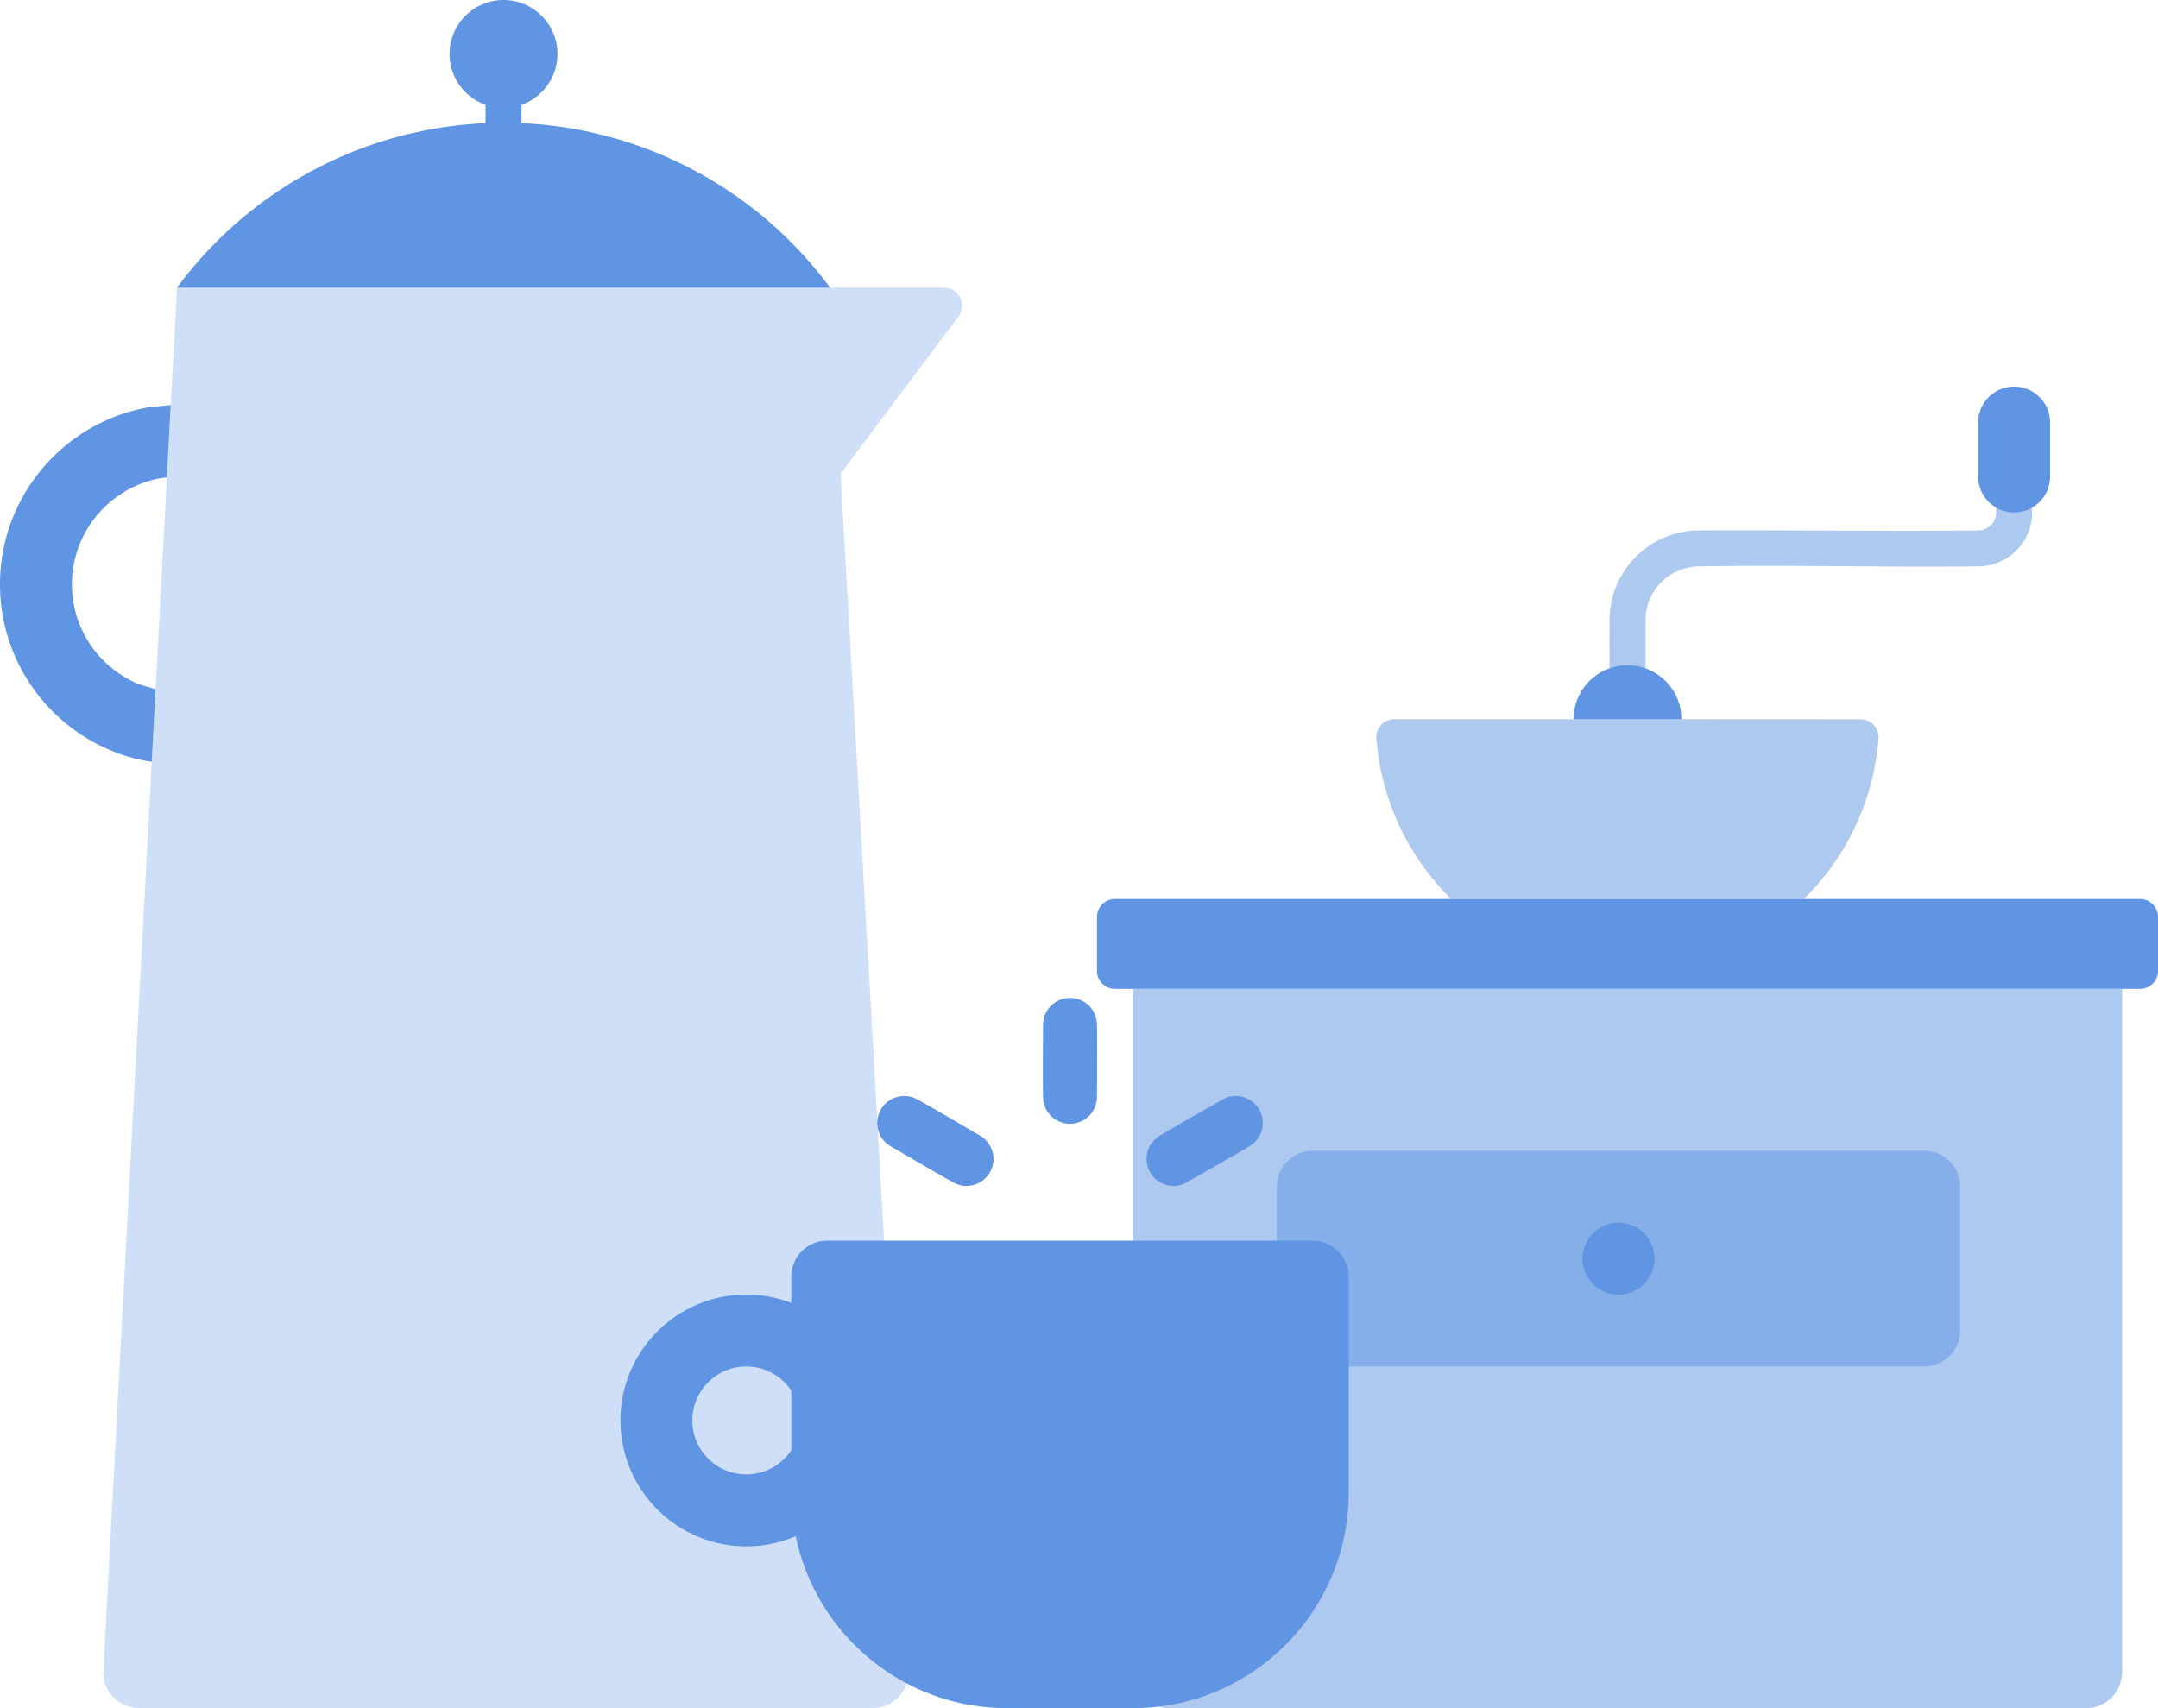 <svg viewBox="0 0 240 190" xmlns="http://www.w3.org/2000/svg" fill-rule="evenodd" clip-rule="evenodd" stroke-linejoin="round" stroke-miterlimit="1.414"><path fill="none" d="M0 0h240v190H0z"/><clipPath id="a"><path d="M0 0h240v190H0z"/></clipPath><g clip-path="url(#a)" fill="#5f95e3"><path d="M92.316 32H105a2 2 0 0 1 1.6 3.2L93.489 52.682m7.545 133.092A3.997 3.997 0 0 1 97.041 190H15.493a3.999 3.999 0 0 1-3.995-4.213L19.684 32h72.632l8.718 153.774z" fill-opacity=".3"/><path d="M18.989 45.055l-.429 8.057-.468.038c-1.09.174-2.154.5-3.154.967a12.12 12.12 0 0 0-3.917 2.927 12.032 12.032 0 0 0-2.023 3.159 12.065 12.065 0 0 0-.691 7.51c.252 1.091.66 2.146 1.207 3.123a12.103 12.103 0 0 0 5.957 5.28l1.835.55-.429 8.073a18.475 18.475 0 0 1-4.207-1.127c-.753-.3-1.488-.64-2.2-1.027a20.122 20.122 0 0 1-7.938-7.843 19.901 19.901 0 0 1-2.019-5.228 20.125 20.125 0 0 1-.222-7.929 19.876 19.876 0 0 1 1.378-4.59 20.027 20.027 0 0 1 3.054-4.898 20.145 20.145 0 0 1 6.392-5.017 19.896 19.896 0 0 1 5.47-1.789l2.404-.236zM54 11.658A6.006 6.006 0 0 1 50 6c0-3.311 2.689-6 6-6s6 2.689 6 6a6.006 6.006 0 0 1-4 5.658v2.04A45.116 45.116 0 0 1 92.316 32H19.684A45.116 45.116 0 0 1 54 13.698v-2.04z"/><path d="M218 132c0-2.208-1.792-4-4-4h-68c-2.208 0-4 1.792-4 4v16c0 2.208 1.792 4 4 4h68c2.208 0 4-1.792 4-4v-16z" fill-opacity=".5"/><path d="M236 110v76c0 2.208-1.792 4-4 4H130c-2.208 0-4-1.792-4-4v-76h110zm-35.389-10a28.027 28.027 0 0 0 8.309-17.88 1.987 1.987 0 0 0-1.982-2.106C198.147 80 163.853 80 155.062 80a2 2 0 0 0-1.997 2.121A28.12 28.12 0 0 0 161.389 100h39.222zM183 76h-4c0-2.375-.014-4.749.001-7.124a10.023 10.023 0 0 1 2.67-6.679 9.997 9.997 0 0 1 7.205-3.196c10.391-.063 20.783.128 31.173-.002.214-.008.424-.044.625-.116a2.018 2.018 0 0 0 1.192-1.163c.091-.235.131-.481.134-.733V53h4v4.012a6.046 6.046 0 0 1-.303 1.872 6.026 6.026 0 0 1-1.561 2.463 6.021 6.021 0 0 1-3.396 1.607 6.499 6.499 0 0 1-.591.044c-10.432.131-20.867-.19-31.298.004a6.145 6.145 0 0 0-1.874.349 6.04 6.04 0 0 0-2.375 1.567 6.024 6.024 0 0 0-1.251 2.059 6.123 6.123 0 0 0-.351 2.029V76z" fill-opacity=".5"/><path d="M180 136c2.208 0 4 1.792 4 4s-1.792 4-4 4-4-1.792-4-4 1.792-4 4-4zm58-36a2 2 0 0 1 2 2v6a2 2 0 0 1-2 2H124a2 2 0 0 1-2-2v-6a2 2 0 0 1 2-2h114zm-51-20a6 6 0 1 0-12 0h12zm33-33c0-2.208 1.792-4 4-4s4 1.792 4 4v6c0 2.208-1.792 4-4 4s-4-1.792-4-4v-6zM146 138c2.208 0 4 1.792 4 4v24c0 13.246-10.754 24-24 24h-14c-11.575 0-21.247-8.212-23.503-19.122l-.207.087A14.007 14.007 0 0 1 83 172c-1.81 0-3.614-.35-5.29-1.035a14.092 14.092 0 0 1-7.329-6.898 13.924 13.924 0 0 1-1.245-4.11 14.102 14.102 0 0 1 .115-4.606c.248-1.293.681-2.55 1.282-3.722a14.072 14.072 0 0 1 6.553-6.32 13.92 13.92 0 0 1 5.733-1.308h.362c.653.013 1.304.062 1.95.16.98.15 1.943.406 2.869.76V142c0-2.208 1.792-4 4-4h54zm-58 16.685a6.09 6.09 0 0 0-2.342-2.065 5.908 5.908 0 0 0-2.421-.615c-.106-.004-.211-.005-.316-.004a5.913 5.913 0 0 0-2.449.556 6.061 6.061 0 0 0-3.004 3.114 5.913 5.913 0 0 0-.428 1.632 5.94 5.94 0 0 0 .787 3.737 6.084 6.084 0 0 0 2.778 2.463c.729.319 1.52.486 2.315.496a5.99 5.99 0 0 0 2.343-.44A6.028 6.028 0 0 0 88 161.314v-6.629zm12.682-32.773c.242.014.48.049.714.116.204.059.398.142.586.24 2.356 1.313 4.672 2.695 7.007 4.044a3.016 3.016 0 0 1 .935.844 3.02 3.02 0 0 1 .54 2.145 3.027 3.027 0 0 1-1.448 2.192 2.983 2.983 0 0 1-1.647.414 3.003 3.003 0 0 1-1.3-.355c-2.356-1.313-4.672-2.696-7.008-4.044a2.996 2.996 0 0 1-1.445-3.169 2.993 2.993 0 0 1 .782-1.507c.251-.262.55-.477.877-.633a3.01 3.01 0 0 1 1.226-.289c.091 0 .09 0 .181.002zm36.817-.002a3.01 3.01 0 0 1 1.226.289 3.014 3.014 0 0 1 1.398 1.37 3.002 3.002 0 0 1-1.106 3.892c-2.315 1.384-4.671 2.698-7.006 4.047a3.034 3.034 0 0 1-1.199.387 3.018 3.018 0 0 1-2.128-.605 3.023 3.023 0 0 1-1.173-2.35 3.033 3.033 0 0 1 .464-1.634 3.027 3.027 0 0 1 .958-.948c2.315-1.383 4.67-2.698 7.006-4.046.159-.089.321-.167.493-.228.286-.102.583-.155.886-.172.091-.002.09-.002.181-.002zm-18.353-10.906c.325.021.642.083.946.202a3.02 3.02 0 0 1 1.72 1.748c.113.306.171.624.186.949.044 2.699.002 5.398.002 8.097a3.018 3.018 0 0 1-.931 2.172 3 3 0 0 1-5.067-2.075c-.044-2.699-.002-5.398-.002-8.097.006-.358.063-.71.188-1.046a3.022 3.022 0 0 1 1.811-1.782c.308-.109.627-.161.952-.172.098 0 .098 0 .195.004z"/></g></svg>
